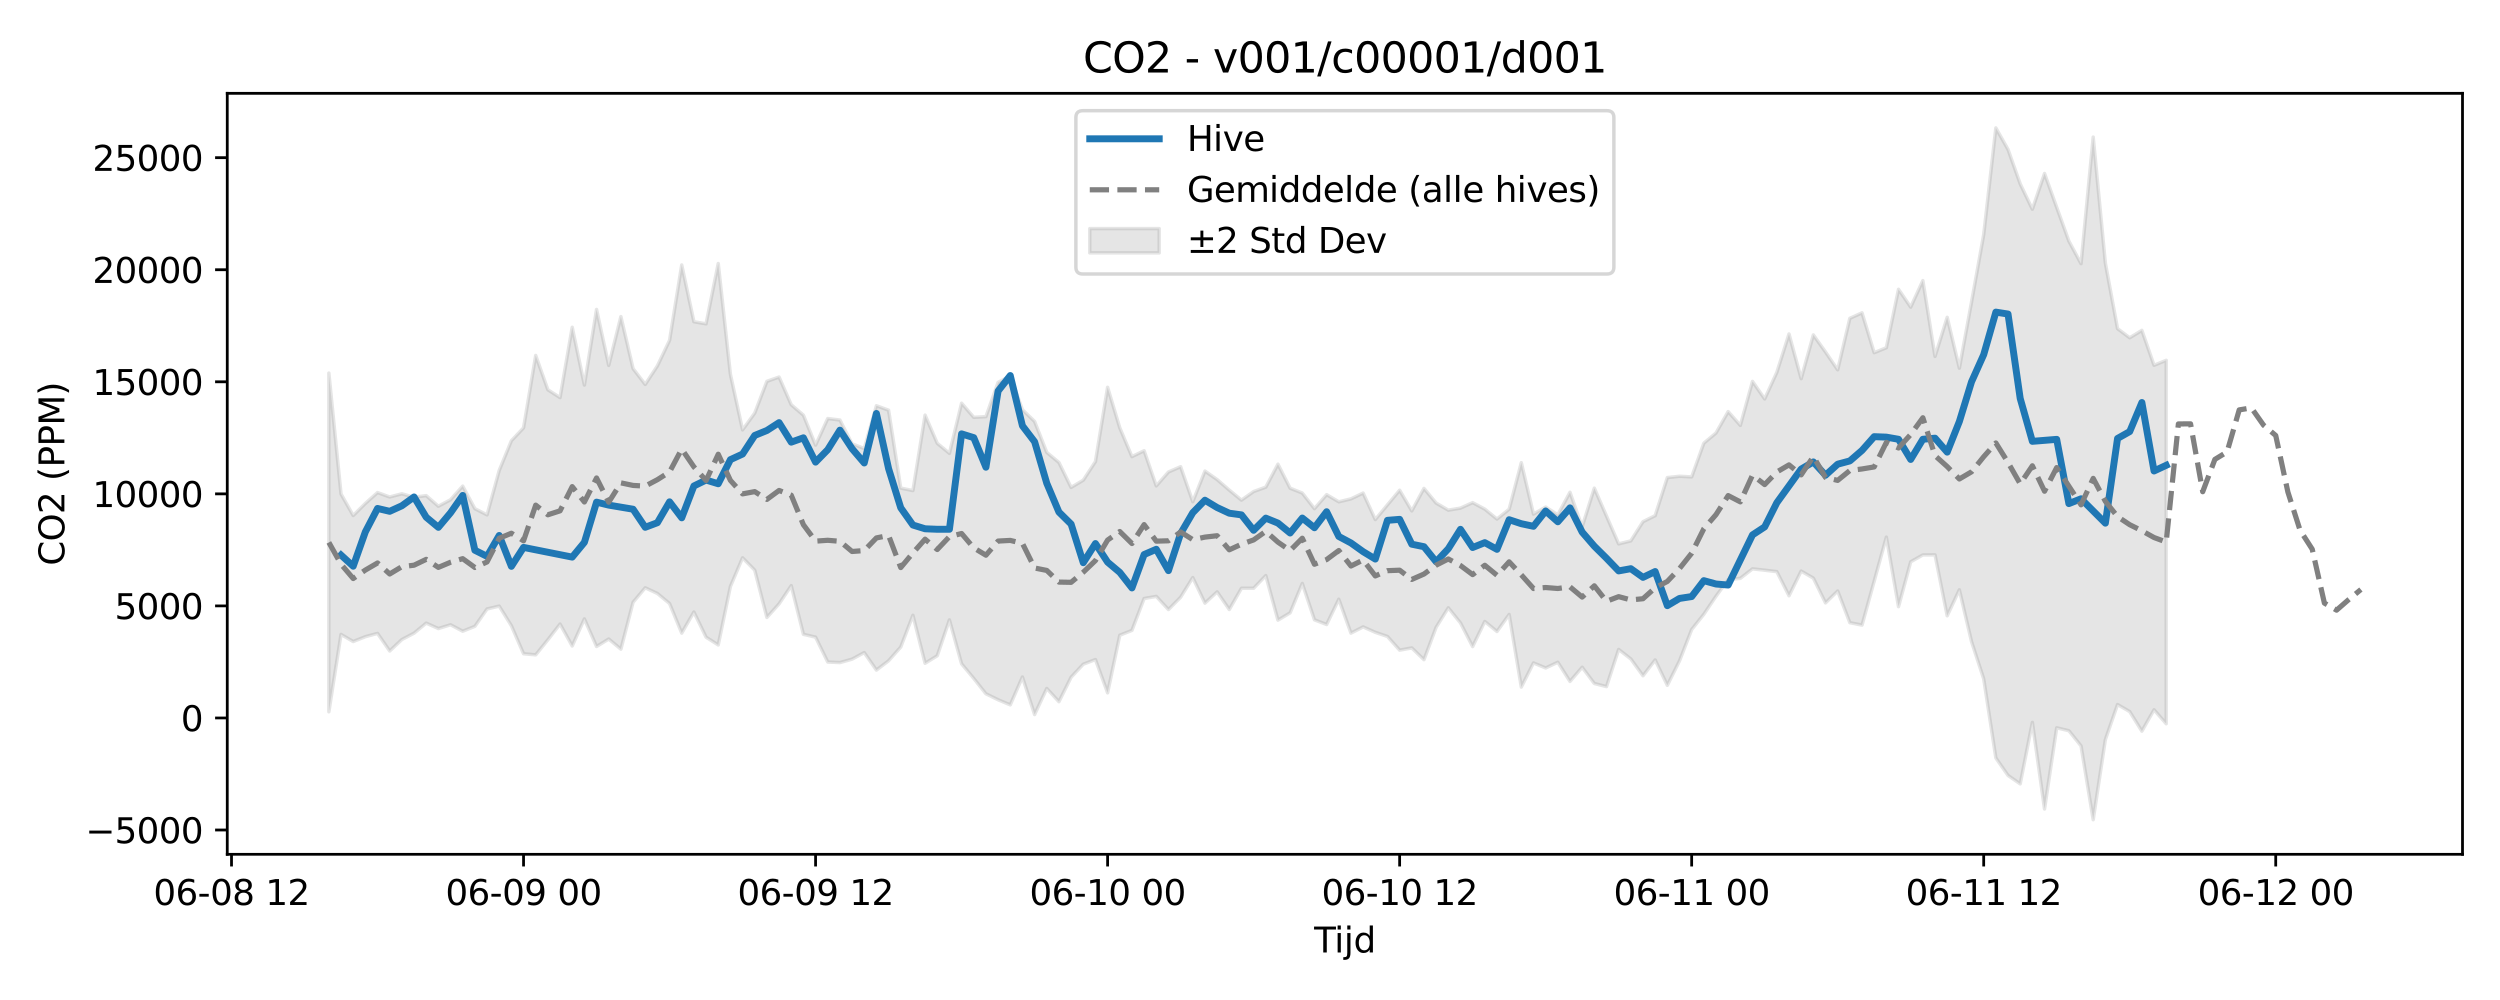 <?xml version="1.0" encoding="utf-8" standalone="no"?>
<!DOCTYPE svg PUBLIC "-//W3C//DTD SVG 1.1//EN"
  "http://www.w3.org/Graphics/SVG/1.1/DTD/svg11.dtd">
<svg xmlns:xlink="http://www.w3.org/1999/xlink" width="720pt" height="288pt" viewBox="0 0 720 288" xmlns="http://www.w3.org/2000/svg" version="1.1">
 <defs>
  <style type="text/css">*{stroke-linejoin: round; stroke-linecap: butt}</style>
 </defs>
 <g id="figure_1">
  <g id="patch_1">
   <path d="M 0 288 
L 720 288 
L 720 0 
L 0 0 
z
" style="fill: #ffffff"/>
  </g>
  <g id="axes_1">
   <g id="patch_2">
    <path d="M 65.45 246.04 
L 709.2 246.04 
L 709.2 26.88 
L 65.45 26.88 
z
" style="fill: #ffffff"/>
   </g>
   <g id="FillBetweenPolyCollection_1">
    <defs>
     <path id="ma29661e08a" d="M 94.711 -180.553 
L 94.711 -83.006 
L 98.216 -105.286 
L 101.72 -103.237 
L 105.224 -104.631 
L 108.729 -105.577 
L 112.233 -100.515 
L 115.737 -103.811 
L 119.242 -105.642 
L 122.746 -108.544 
L 126.251 -106.975 
L 129.755 -108.066 
L 133.259 -106.211 
L 136.764 -107.614 
L 140.268 -112.618 
L 143.772 -113.443 
L 147.277 -107.786 
L 150.781 -99.717 
L 154.285 -99.405 
L 157.79 -103.745 
L 161.294 -108.27 
L 164.798 -101.955 
L 168.303 -109.756 
L 171.807 -101.806 
L 175.312 -103.96 
L 178.816 -101.044 
L 182.32 -114.542 
L 185.825 -118.716 
L 189.329 -117.086 
L 192.833 -114.177 
L 196.338 -105.667 
L 199.842 -111.736 
L 203.346 -104.49 
L 206.851 -102.254 
L 210.355 -119.076 
L 213.859 -127.351 
L 217.364 -123.786 
L 220.868 -110.171 
L 224.372 -114.088 
L 227.877 -119.336 
L 231.381 -105.314 
L 234.886 -104.504 
L 238.39 -97.335 
L 241.894 -97.177 
L 245.399 -98.163 
L 248.903 -100.057 
L 252.407 -95.012 
L 255.912 -97.695 
L 259.416 -101.659 
L 262.92 -110.799 
L 266.425 -96.98 
L 269.929 -99.143 
L 273.433 -109.472 
L 276.938 -96.816 
L 280.442 -92.606 
L 283.947 -88.187 
L 287.451 -86.468 
L 290.955 -84.993 
L 294.46 -93.028 
L 297.964 -82.207 
L 301.468 -89.719 
L 304.973 -85.913 
L 308.477 -92.959 
L 311.981 -96.705 
L 315.486 -98.048 
L 318.99 -88.462 
L 322.494 -105.051 
L 325.999 -106.446 
L 329.503 -115.63 
L 333.007 -116.232 
L 336.512 -112.45 
L 340.016 -115.993 
L 343.521 -121.655 
L 347.025 -114.295 
L 350.529 -117.542 
L 354.034 -112.461 
L 357.538 -118.574 
L 361.042 -118.573 
L 364.547 -122.231 
L 368.051 -109.398 
L 371.555 -111.501 
L 375.06 -119.966 
L 378.564 -109.494 
L 382.068 -108.139 
L 385.573 -115.425 
L 389.077 -105.657 
L 392.582 -107.45 
L 396.086 -105.893 
L 399.59 -104.692 
L 403.095 -100.757 
L 406.599 -101.395 
L 410.103 -98.008 
L 413.608 -107.343 
L 417.112 -112.953 
L 420.616 -108.597 
L 424.121 -101.781 
L 427.625 -109.017 
L 431.129 -106.128 
L 434.634 -111.037 
L 438.138 -90.12 
L 441.643 -97.076 
L 445.147 -95.622 
L 448.651 -97.276 
L 452.156 -91.741 
L 455.66 -95.83 
L 459.164 -91.153 
L 462.669 -90.254 
L 466.173 -100.965 
L 469.677 -98.223 
L 473.182 -93.38 
L 476.686 -97.934 
L 480.19 -90.638 
L 483.695 -97.667 
L 487.199 -106.684 
L 490.703 -111.089 
L 494.208 -116.275 
L 497.712 -121.079 
L 501.217 -121.437 
L 504.721 -124.173 
L 508.225 -123.781 
L 511.73 -123.364 
L 515.234 -116.416 
L 518.738 -123.534 
L 522.243 -121.498 
L 525.747 -114.367 
L 529.251 -117.801 
L 532.756 -108.666 
L 536.26 -107.972 
L 539.764 -120.616 
L 543.269 -133.316 
L 546.773 -113.282 
L 550.278 -126.2 
L 553.782 -128.179 
L 557.286 -128.191 
L 560.791 -110.651 
L 564.295 -118.142 
L 567.799 -103.223 
L 571.304 -92.496 
L 574.808 -69.696 
L 578.312 -64.666 
L 581.817 -62.239 
L 585.321 -79.957 
L 588.825 -55.011 
L 592.33 -78.392 
L 595.834 -77.546 
L 599.338 -73.177 
L 602.843 -51.922 
L 606.347 -75.005 
L 609.852 -85.092 
L 613.356 -83.055 
L 616.86 -77.421 
L 620.365 -83.582 
L 623.869 -79.557 
L 623.869 -184.233 
L 623.869 -184.233 
L 620.365 -182.8 
L 616.86 -192.86 
L 613.356 -190.712 
L 609.852 -193.347 
L 606.347 -212.213 
L 602.843 -248.52 
L 599.338 -212.056 
L 595.834 -218.574 
L 592.33 -228.282 
L 588.825 -238.042 
L 585.321 -227.746 
L 581.817 -235.054 
L 578.312 -244.946 
L 574.808 -251.158 
L 571.304 -220.424 
L 567.799 -201.003 
L 564.295 -181.959 
L 560.791 -196.606 
L 557.286 -185.353 
L 553.782 -207.194 
L 550.278 -199.543 
L 546.773 -204.684 
L 543.269 -187.857 
L 539.764 -186.425 
L 536.26 -197.906 
L 532.756 -196.319 
L 529.251 -181.488 
L 525.747 -186.629 
L 522.243 -191.543 
L 518.738 -178.943 
L 515.234 -191.816 
L 511.73 -180.768 
L 508.225 -173.107 
L 504.721 -178.162 
L 501.217 -165.482 
L 497.712 -169.464 
L 494.208 -163.301 
L 490.703 -160.363 
L 487.199 -150.656 
L 483.695 -150.837 
L 480.19 -150.455 
L 476.686 -139.494 
L 473.182 -137.759 
L 469.677 -132.231 
L 466.173 -131.363 
L 462.669 -139.393 
L 459.164 -147.418 
L 455.66 -136.262 
L 452.156 -146.226 
L 448.651 -139.749 
L 445.147 -141.965 
L 441.643 -139.939 
L 438.138 -154.752 
L 434.634 -141.346 
L 431.129 -138.514 
L 427.625 -141.375 
L 424.121 -143.241 
L 420.616 -141.664 
L 417.112 -141.074 
L 413.608 -143.122 
L 410.103 -147.345 
L 406.599 -140.862 
L 403.095 -146.812 
L 399.59 -142.6 
L 396.086 -138.37 
L 392.582 -146.004 
L 389.077 -144.327 
L 385.573 -143.481 
L 382.068 -145.54 
L 378.564 -141.504 
L 375.06 -146.01 
L 371.555 -147.397 
L 368.051 -154.323 
L 364.547 -147.706 
L 361.042 -146.436 
L 357.538 -143.962 
L 354.034 -146.854 
L 350.529 -149.885 
L 347.025 -152.333 
L 343.521 -143.501 
L 340.016 -153.59 
L 336.512 -152.058 
L 333.007 -148.065 
L 329.503 -158.19 
L 325.999 -156.49 
L 322.494 -164.799 
L 318.99 -176.457 
L 315.486 -155.068 
L 311.981 -149.703 
L 308.477 -147.623 
L 304.973 -154.805 
L 301.468 -157.713 
L 297.964 -166.626 
L 294.46 -169.997 
L 290.955 -179.731 
L 287.451 -177.877 
L 283.947 -168.012 
L 280.442 -167.811 
L 276.938 -171.88 
L 273.433 -157.426 
L 269.929 -160.339 
L 266.425 -168.451 
L 262.92 -146.719 
L 259.416 -147.43 
L 255.912 -169.866 
L 252.407 -171.147 
L 248.903 -158.821 
L 245.399 -160.181 
L 241.894 -167.037 
L 238.39 -167.461 
L 234.886 -159.801 
L 231.381 -168.442 
L 227.877 -171.435 
L 224.372 -179.41 
L 220.868 -178.178 
L 217.364 -169.042 
L 213.859 -164.179 
L 210.355 -180.229 
L 206.851 -212.105 
L 203.346 -194.736 
L 199.842 -195.345 
L 196.338 -211.694 
L 192.833 -189.981 
L 189.329 -182.62 
L 185.825 -177.287 
L 182.32 -181.856 
L 178.816 -196.821 
L 175.312 -182.765 
L 171.807 -198.879 
L 168.303 -177.098 
L 164.798 -193.75 
L 161.294 -173.494 
L 157.79 -175.742 
L 154.285 -185.632 
L 150.781 -164.779 
L 147.277 -161.066 
L 143.772 -152.504 
L 140.268 -139.712 
L 136.764 -141.507 
L 133.259 -147.998 
L 129.755 -144.077 
L 126.251 -142.21 
L 122.746 -145.263 
L 119.242 -144.799 
L 115.737 -145.789 
L 112.233 -144.871 
L 108.729 -146.146 
L 105.224 -143.015 
L 101.72 -139.533 
L 98.216 -145.736 
L 94.711 -180.553 
z
" style="stroke: #808080; stroke-opacity: 0.2"/>
    </defs>
    <g clip-path="url(#p70f724ecc3)">
     <use xlink:href="#ma29661e08a" x="0" y="288" style="fill: #808080; fill-opacity: 0.2; stroke: #808080; stroke-opacity: 0.2"/>
    </g>
   </g>
   <g id="matplotlib.axis_1">
    <g id="xtick_1">
     <g id="line2d_1">
      <defs>
       <path id="m7ed3ba5200" d="M 0 0 
L 0 3.5 
" style="stroke: #000000; stroke-width: 0.8"/>
      </defs>
      <g>
       <use xlink:href="#m7ed3ba5200" x="66.677" y="246.04" style="stroke: #000000; stroke-width: 0.8"/>
      </g>
     </g>
     <g id="text_1">
      <!-- 06-08 12 -->
      <g transform="translate(44.196 260.638) scale(0.1 -0.1)">
       <defs>
        <path id="DejaVuSans-30" d="M 2034 4250 
Q 1547 4250 1301 3770 
Q 1056 3291 1056 2328 
Q 1056 1369 1301 889 
Q 1547 409 2034 409 
Q 2525 409 2770 889 
Q 3016 1369 3016 2328 
Q 3016 3291 2770 3770 
Q 2525 4250 2034 4250 
z
M 2034 4750 
Q 2819 4750 3233 4129 
Q 3647 3509 3647 2328 
Q 3647 1150 3233 529 
Q 2819 -91 2034 -91 
Q 1250 -91 836 529 
Q 422 1150 422 2328 
Q 422 3509 836 4129 
Q 1250 4750 2034 4750 
z
" transform="scale(0.016)"/>
        <path id="DejaVuSans-36" d="M 2113 2584 
Q 1688 2584 1439 2293 
Q 1191 2003 1191 1497 
Q 1191 994 1439 701 
Q 1688 409 2113 409 
Q 2538 409 2786 701 
Q 3034 994 3034 1497 
Q 3034 2003 2786 2293 
Q 2538 2584 2113 2584 
z
M 3366 4563 
L 3366 3988 
Q 3128 4100 2886 4159 
Q 2644 4219 2406 4219 
Q 1781 4219 1451 3797 
Q 1122 3375 1075 2522 
Q 1259 2794 1537 2939 
Q 1816 3084 2150 3084 
Q 2853 3084 3261 2657 
Q 3669 2231 3669 1497 
Q 3669 778 3244 343 
Q 2819 -91 2113 -91 
Q 1303 -91 875 529 
Q 447 1150 447 2328 
Q 447 3434 972 4092 
Q 1497 4750 2381 4750 
Q 2619 4750 2861 4703 
Q 3103 4656 3366 4563 
z
" transform="scale(0.016)"/>
        <path id="DejaVuSans-2d" d="M 313 2009 
L 1997 2009 
L 1997 1497 
L 313 1497 
L 313 2009 
z
" transform="scale(0.016)"/>
        <path id="DejaVuSans-38" d="M 2034 2216 
Q 1584 2216 1326 1975 
Q 1069 1734 1069 1313 
Q 1069 891 1326 650 
Q 1584 409 2034 409 
Q 2484 409 2743 651 
Q 3003 894 3003 1313 
Q 3003 1734 2745 1975 
Q 2488 2216 2034 2216 
z
M 1403 2484 
Q 997 2584 770 2862 
Q 544 3141 544 3541 
Q 544 4100 942 4425 
Q 1341 4750 2034 4750 
Q 2731 4750 3128 4425 
Q 3525 4100 3525 3541 
Q 3525 3141 3298 2862 
Q 3072 2584 2669 2484 
Q 3125 2378 3379 2068 
Q 3634 1759 3634 1313 
Q 3634 634 3220 271 
Q 2806 -91 2034 -91 
Q 1263 -91 848 271 
Q 434 634 434 1313 
Q 434 1759 690 2068 
Q 947 2378 1403 2484 
z
M 1172 3481 
Q 1172 3119 1398 2916 
Q 1625 2713 2034 2713 
Q 2441 2713 2670 2916 
Q 2900 3119 2900 3481 
Q 2900 3844 2670 4047 
Q 2441 4250 2034 4250 
Q 1625 4250 1398 4047 
Q 1172 3844 1172 3481 
z
" transform="scale(0.016)"/>
        <path id="DejaVuSans-20" transform="scale(0.016)"/>
        <path id="DejaVuSans-31" d="M 794 531 
L 1825 531 
L 1825 4091 
L 703 3866 
L 703 4441 
L 1819 4666 
L 2450 4666 
L 2450 531 
L 3481 531 
L 3481 0 
L 794 0 
L 794 531 
z
" transform="scale(0.016)"/>
        <path id="DejaVuSans-32" d="M 1228 531 
L 3431 531 
L 3431 0 
L 469 0 
L 469 531 
Q 828 903 1448 1529 
Q 2069 2156 2228 2338 
Q 2531 2678 2651 2914 
Q 2772 3150 2772 3378 
Q 2772 3750 2511 3984 
Q 2250 4219 1831 4219 
Q 1534 4219 1204 4116 
Q 875 4013 500 3803 
L 500 4441 
Q 881 4594 1212 4672 
Q 1544 4750 1819 4750 
Q 2544 4750 2975 4387 
Q 3406 4025 3406 3419 
Q 3406 3131 3298 2873 
Q 3191 2616 2906 2266 
Q 2828 2175 2409 1742 
Q 1991 1309 1228 531 
z
" transform="scale(0.016)"/>
       </defs>
       <use xlink:href="#DejaVuSans-30"/>
       <use xlink:href="#DejaVuSans-36" transform="translate(63.623 0)"/>
       <use xlink:href="#DejaVuSans-2d" transform="translate(127.246 0)"/>
       <use xlink:href="#DejaVuSans-30" transform="translate(163.33 0)"/>
       <use xlink:href="#DejaVuSans-38" transform="translate(226.953 0)"/>
       <use xlink:href="#DejaVuSans-20" transform="translate(290.576 0)"/>
       <use xlink:href="#DejaVuSans-31" transform="translate(322.363 0)"/>
       <use xlink:href="#DejaVuSans-32" transform="translate(385.986 0)"/>
      </g>
     </g>
    </g>
    <g id="xtick_2">
     <g id="line2d_2">
      <g>
       <use xlink:href="#m7ed3ba5200" x="150.781" y="246.04" style="stroke: #000000; stroke-width: 0.8"/>
      </g>
     </g>
     <g id="text_2">
      <!-- 06-09 00 -->
      <g transform="translate(128.301 260.638) scale(0.1 -0.1)">
       <defs>
        <path id="DejaVuSans-39" d="M 703 97 
L 703 672 
Q 941 559 1184 500 
Q 1428 441 1663 441 
Q 2288 441 2617 861 
Q 2947 1281 2994 2138 
Q 2813 1869 2534 1725 
Q 2256 1581 1919 1581 
Q 1219 1581 811 2004 
Q 403 2428 403 3163 
Q 403 3881 828 4315 
Q 1253 4750 1959 4750 
Q 2769 4750 3195 4129 
Q 3622 3509 3622 2328 
Q 3622 1225 3098 567 
Q 2575 -91 1691 -91 
Q 1453 -91 1209 -44 
Q 966 3 703 97 
z
M 1959 2075 
Q 2384 2075 2632 2365 
Q 2881 2656 2881 3163 
Q 2881 3666 2632 3958 
Q 2384 4250 1959 4250 
Q 1534 4250 1286 3958 
Q 1038 3666 1038 3163 
Q 1038 2656 1286 2365 
Q 1534 2075 1959 2075 
z
" transform="scale(0.016)"/>
       </defs>
       <use xlink:href="#DejaVuSans-30"/>
       <use xlink:href="#DejaVuSans-36" transform="translate(63.623 0)"/>
       <use xlink:href="#DejaVuSans-2d" transform="translate(127.246 0)"/>
       <use xlink:href="#DejaVuSans-30" transform="translate(163.33 0)"/>
       <use xlink:href="#DejaVuSans-39" transform="translate(226.953 0)"/>
       <use xlink:href="#DejaVuSans-20" transform="translate(290.576 0)"/>
       <use xlink:href="#DejaVuSans-30" transform="translate(322.363 0)"/>
       <use xlink:href="#DejaVuSans-30" transform="translate(385.986 0)"/>
      </g>
     </g>
    </g>
    <g id="xtick_3">
     <g id="line2d_3">
      <g>
       <use xlink:href="#m7ed3ba5200" x="234.886" y="246.04" style="stroke: #000000; stroke-width: 0.8"/>
      </g>
     </g>
     <g id="text_3">
      <!-- 06-09 12 -->
      <g transform="translate(212.405 260.638) scale(0.1 -0.1)">
       <use xlink:href="#DejaVuSans-30"/>
       <use xlink:href="#DejaVuSans-36" transform="translate(63.623 0)"/>
       <use xlink:href="#DejaVuSans-2d" transform="translate(127.246 0)"/>
       <use xlink:href="#DejaVuSans-30" transform="translate(163.33 0)"/>
       <use xlink:href="#DejaVuSans-39" transform="translate(226.953 0)"/>
       <use xlink:href="#DejaVuSans-20" transform="translate(290.576 0)"/>
       <use xlink:href="#DejaVuSans-31" transform="translate(322.363 0)"/>
       <use xlink:href="#DejaVuSans-32" transform="translate(385.986 0)"/>
      </g>
     </g>
    </g>
    <g id="xtick_4">
     <g id="line2d_4">
      <g>
       <use xlink:href="#m7ed3ba5200" x="318.99" y="246.04" style="stroke: #000000; stroke-width: 0.8"/>
      </g>
     </g>
     <g id="text_4">
      <!-- 06-10 00 -->
      <g transform="translate(296.51 260.638) scale(0.1 -0.1)">
       <use xlink:href="#DejaVuSans-30"/>
       <use xlink:href="#DejaVuSans-36" transform="translate(63.623 0)"/>
       <use xlink:href="#DejaVuSans-2d" transform="translate(127.246 0)"/>
       <use xlink:href="#DejaVuSans-31" transform="translate(163.33 0)"/>
       <use xlink:href="#DejaVuSans-30" transform="translate(226.953 0)"/>
       <use xlink:href="#DejaVuSans-20" transform="translate(290.576 0)"/>
       <use xlink:href="#DejaVuSans-30" transform="translate(322.363 0)"/>
       <use xlink:href="#DejaVuSans-30" transform="translate(385.986 0)"/>
      </g>
     </g>
    </g>
    <g id="xtick_5">
     <g id="line2d_5">
      <g>
       <use xlink:href="#m7ed3ba5200" x="403.095" y="246.04" style="stroke: #000000; stroke-width: 0.8"/>
      </g>
     </g>
     <g id="text_5">
      <!-- 06-10 12 -->
      <g transform="translate(380.614 260.638) scale(0.1 -0.1)">
       <use xlink:href="#DejaVuSans-30"/>
       <use xlink:href="#DejaVuSans-36" transform="translate(63.623 0)"/>
       <use xlink:href="#DejaVuSans-2d" transform="translate(127.246 0)"/>
       <use xlink:href="#DejaVuSans-31" transform="translate(163.33 0)"/>
       <use xlink:href="#DejaVuSans-30" transform="translate(226.953 0)"/>
       <use xlink:href="#DejaVuSans-20" transform="translate(290.576 0)"/>
       <use xlink:href="#DejaVuSans-31" transform="translate(322.363 0)"/>
       <use xlink:href="#DejaVuSans-32" transform="translate(385.986 0)"/>
      </g>
     </g>
    </g>
    <g id="xtick_6">
     <g id="line2d_6">
      <g>
       <use xlink:href="#m7ed3ba5200" x="487.199" y="246.04" style="stroke: #000000; stroke-width: 0.8"/>
      </g>
     </g>
     <g id="text_6">
      <!-- 06-11 00 -->
      <g transform="translate(464.719 260.638) scale(0.1 -0.1)">
       <use xlink:href="#DejaVuSans-30"/>
       <use xlink:href="#DejaVuSans-36" transform="translate(63.623 0)"/>
       <use xlink:href="#DejaVuSans-2d" transform="translate(127.246 0)"/>
       <use xlink:href="#DejaVuSans-31" transform="translate(163.33 0)"/>
       <use xlink:href="#DejaVuSans-31" transform="translate(226.953 0)"/>
       <use xlink:href="#DejaVuSans-20" transform="translate(290.576 0)"/>
       <use xlink:href="#DejaVuSans-30" transform="translate(322.363 0)"/>
       <use xlink:href="#DejaVuSans-30" transform="translate(385.986 0)"/>
      </g>
     </g>
    </g>
    <g id="xtick_7">
     <g id="line2d_7">
      <g>
       <use xlink:href="#m7ed3ba5200" x="571.304" y="246.04" style="stroke: #000000; stroke-width: 0.8"/>
      </g>
     </g>
     <g id="text_7">
      <!-- 06-11 12 -->
      <g transform="translate(548.823 260.638) scale(0.1 -0.1)">
       <use xlink:href="#DejaVuSans-30"/>
       <use xlink:href="#DejaVuSans-36" transform="translate(63.623 0)"/>
       <use xlink:href="#DejaVuSans-2d" transform="translate(127.246 0)"/>
       <use xlink:href="#DejaVuSans-31" transform="translate(163.33 0)"/>
       <use xlink:href="#DejaVuSans-31" transform="translate(226.953 0)"/>
       <use xlink:href="#DejaVuSans-20" transform="translate(290.576 0)"/>
       <use xlink:href="#DejaVuSans-31" transform="translate(322.363 0)"/>
       <use xlink:href="#DejaVuSans-32" transform="translate(385.986 0)"/>
      </g>
     </g>
    </g>
    <g id="xtick_8">
     <g id="line2d_8">
      <g>
       <use xlink:href="#m7ed3ba5200" x="655.408" y="246.04" style="stroke: #000000; stroke-width: 0.8"/>
      </g>
     </g>
     <g id="text_8">
      <!-- 06-12 00 -->
      <g transform="translate(632.928 260.638) scale(0.1 -0.1)">
       <use xlink:href="#DejaVuSans-30"/>
       <use xlink:href="#DejaVuSans-36" transform="translate(63.623 0)"/>
       <use xlink:href="#DejaVuSans-2d" transform="translate(127.246 0)"/>
       <use xlink:href="#DejaVuSans-31" transform="translate(163.33 0)"/>
       <use xlink:href="#DejaVuSans-32" transform="translate(226.953 0)"/>
       <use xlink:href="#DejaVuSans-20" transform="translate(290.576 0)"/>
       <use xlink:href="#DejaVuSans-30" transform="translate(322.363 0)"/>
       <use xlink:href="#DejaVuSans-30" transform="translate(385.986 0)"/>
      </g>
     </g>
    </g>
    <g id="text_9">
     <!-- Tijd -->
     <g transform="translate(378.475 274.317) scale(0.1 -0.1)">
      <defs>
       <path id="DejaVuSans-54" d="M -19 4666 
L 3928 4666 
L 3928 4134 
L 2272 4134 
L 2272 0 
L 1638 0 
L 1638 4134 
L -19 4134 
L -19 4666 
z
" transform="scale(0.016)"/>
       <path id="DejaVuSans-69" d="M 603 3500 
L 1178 3500 
L 1178 0 
L 603 0 
L 603 3500 
z
M 603 4863 
L 1178 4863 
L 1178 4134 
L 603 4134 
L 603 4863 
z
" transform="scale(0.016)"/>
       <path id="DejaVuSans-6a" d="M 603 3500 
L 1178 3500 
L 1178 -63 
Q 1178 -731 923 -1031 
Q 669 -1331 103 -1331 
L -116 -1331 
L -116 -844 
L 38 -844 
Q 366 -844 484 -692 
Q 603 -541 603 -63 
L 603 3500 
z
M 603 4863 
L 1178 4863 
L 1178 4134 
L 603 4134 
L 603 4863 
z
" transform="scale(0.016)"/>
       <path id="DejaVuSans-64" d="M 2906 2969 
L 2906 4863 
L 3481 4863 
L 3481 0 
L 2906 0 
L 2906 525 
Q 2725 213 2448 61 
Q 2172 -91 1784 -91 
Q 1150 -91 751 415 
Q 353 922 353 1747 
Q 353 2572 751 3078 
Q 1150 3584 1784 3584 
Q 2172 3584 2448 3432 
Q 2725 3281 2906 2969 
z
M 947 1747 
Q 947 1113 1208 752 
Q 1469 391 1925 391 
Q 2381 391 2643 752 
Q 2906 1113 2906 1747 
Q 2906 2381 2643 2742 
Q 2381 3103 1925 3103 
Q 1469 3103 1208 2742 
Q 947 2381 947 1747 
z
" transform="scale(0.016)"/>
      </defs>
      <use xlink:href="#DejaVuSans-54"/>
      <use xlink:href="#DejaVuSans-69" transform="translate(57.959 0)"/>
      <use xlink:href="#DejaVuSans-6a" transform="translate(85.742 0)"/>
      <use xlink:href="#DejaVuSans-64" transform="translate(113.525 0)"/>
     </g>
    </g>
   </g>
   <g id="matplotlib.axis_2">
    <g id="ytick_1">
     <g id="line2d_9">
      <defs>
       <path id="m75b9e06d73" d="M 0 0 
L -3.5 0 
" style="stroke: #000000; stroke-width: 0.8"/>
      </defs>
      <g>
       <use xlink:href="#m75b9e06d73" x="65.45" y="239.047" style="stroke: #000000; stroke-width: 0.8"/>
      </g>
     </g>
     <g id="text_10">
      <!-- −5000 -->
      <g transform="translate(24.62 242.846) scale(0.1 -0.1)">
       <defs>
        <path id="DejaVuSans-2212" d="M 678 2272 
L 4684 2272 
L 4684 1741 
L 678 1741 
L 678 2272 
z
" transform="scale(0.016)"/>
        <path id="DejaVuSans-35" d="M 691 4666 
L 3169 4666 
L 3169 4134 
L 1269 4134 
L 1269 2991 
Q 1406 3038 1543 3061 
Q 1681 3084 1819 3084 
Q 2600 3084 3056 2656 
Q 3513 2228 3513 1497 
Q 3513 744 3044 326 
Q 2575 -91 1722 -91 
Q 1428 -91 1123 -41 
Q 819 9 494 109 
L 494 744 
Q 775 591 1075 516 
Q 1375 441 1709 441 
Q 2250 441 2565 725 
Q 2881 1009 2881 1497 
Q 2881 1984 2565 2268 
Q 2250 2553 1709 2553 
Q 1456 2553 1204 2497 
Q 953 2441 691 2322 
L 691 4666 
z
" transform="scale(0.016)"/>
       </defs>
       <use xlink:href="#DejaVuSans-2212"/>
       <use xlink:href="#DejaVuSans-35" transform="translate(83.789 0)"/>
       <use xlink:href="#DejaVuSans-30" transform="translate(147.412 0)"/>
       <use xlink:href="#DejaVuSans-30" transform="translate(211.035 0)"/>
       <use xlink:href="#DejaVuSans-30" transform="translate(274.658 0)"/>
      </g>
     </g>
    </g>
    <g id="ytick_2">
     <g id="line2d_10">
      <g>
       <use xlink:href="#m75b9e06d73" x="65.45" y="206.774" style="stroke: #000000; stroke-width: 0.8"/>
      </g>
     </g>
     <g id="text_11">
      <!-- 0 -->
      <g transform="translate(52.087 210.573) scale(0.1 -0.1)">
       <use xlink:href="#DejaVuSans-30"/>
      </g>
     </g>
    </g>
    <g id="ytick_3">
     <g id="line2d_11">
      <g>
       <use xlink:href="#m75b9e06d73" x="65.45" y="174.5" style="stroke: #000000; stroke-width: 0.8"/>
      </g>
     </g>
     <g id="text_12">
      <!-- 5000 -->
      <g transform="translate(33 178.299) scale(0.1 -0.1)">
       <use xlink:href="#DejaVuSans-35"/>
       <use xlink:href="#DejaVuSans-30" transform="translate(63.623 0)"/>
       <use xlink:href="#DejaVuSans-30" transform="translate(127.246 0)"/>
       <use xlink:href="#DejaVuSans-30" transform="translate(190.869 0)"/>
      </g>
     </g>
    </g>
    <g id="ytick_4">
     <g id="line2d_12">
      <g>
       <use xlink:href="#m75b9e06d73" x="65.45" y="142.227" style="stroke: #000000; stroke-width: 0.8"/>
      </g>
     </g>
     <g id="text_13">
      <!-- 10000 -->
      <g transform="translate(26.637 146.026) scale(0.1 -0.1)">
       <use xlink:href="#DejaVuSans-31"/>
       <use xlink:href="#DejaVuSans-30" transform="translate(63.623 0)"/>
       <use xlink:href="#DejaVuSans-30" transform="translate(127.246 0)"/>
       <use xlink:href="#DejaVuSans-30" transform="translate(190.869 0)"/>
       <use xlink:href="#DejaVuSans-30" transform="translate(254.492 0)"/>
      </g>
     </g>
    </g>
    <g id="ytick_5">
     <g id="line2d_13">
      <g>
       <use xlink:href="#m75b9e06d73" x="65.45" y="109.953" style="stroke: #000000; stroke-width: 0.8"/>
      </g>
     </g>
     <g id="text_14">
      <!-- 15000 -->
      <g transform="translate(26.637 113.752) scale(0.1 -0.1)">
       <use xlink:href="#DejaVuSans-31"/>
       <use xlink:href="#DejaVuSans-35" transform="translate(63.623 0)"/>
       <use xlink:href="#DejaVuSans-30" transform="translate(127.246 0)"/>
       <use xlink:href="#DejaVuSans-30" transform="translate(190.869 0)"/>
       <use xlink:href="#DejaVuSans-30" transform="translate(254.492 0)"/>
      </g>
     </g>
    </g>
    <g id="ytick_6">
     <g id="line2d_14">
      <g>
       <use xlink:href="#m75b9e06d73" x="65.45" y="77.679" style="stroke: #000000; stroke-width: 0.8"/>
      </g>
     </g>
     <g id="text_15">
      <!-- 20000 -->
      <g transform="translate(26.637 81.479) scale(0.1 -0.1)">
       <use xlink:href="#DejaVuSans-32"/>
       <use xlink:href="#DejaVuSans-30" transform="translate(63.623 0)"/>
       <use xlink:href="#DejaVuSans-30" transform="translate(127.246 0)"/>
       <use xlink:href="#DejaVuSans-30" transform="translate(190.869 0)"/>
       <use xlink:href="#DejaVuSans-30" transform="translate(254.492 0)"/>
      </g>
     </g>
    </g>
    <g id="ytick_7">
     <g id="line2d_15">
      <g>
       <use xlink:href="#m75b9e06d73" x="65.45" y="45.406" style="stroke: #000000; stroke-width: 0.8"/>
      </g>
     </g>
     <g id="text_16">
      <!-- 25000 -->
      <g transform="translate(26.637 49.205) scale(0.1 -0.1)">
       <use xlink:href="#DejaVuSans-32"/>
       <use xlink:href="#DejaVuSans-35" transform="translate(63.623 0)"/>
       <use xlink:href="#DejaVuSans-30" transform="translate(127.246 0)"/>
       <use xlink:href="#DejaVuSans-30" transform="translate(190.869 0)"/>
       <use xlink:href="#DejaVuSans-30" transform="translate(254.492 0)"/>
      </g>
     </g>
    </g>
    <g id="text_17">
     <!-- CO2 (PPM) -->
     <g transform="translate(18.541 162.903) rotate(-90) scale(0.1 -0.1)">
      <defs>
       <path id="DejaVuSans-43" d="M 4122 4306 
L 4122 3641 
Q 3803 3938 3442 4084 
Q 3081 4231 2675 4231 
Q 1875 4231 1450 3742 
Q 1025 3253 1025 2328 
Q 1025 1406 1450 917 
Q 1875 428 2675 428 
Q 3081 428 3442 575 
Q 3803 722 4122 1019 
L 4122 359 
Q 3791 134 3420 21 
Q 3050 -91 2638 -91 
Q 1578 -91 968 557 
Q 359 1206 359 2328 
Q 359 3453 968 4101 
Q 1578 4750 2638 4750 
Q 3056 4750 3426 4639 
Q 3797 4528 4122 4306 
z
" transform="scale(0.016)"/>
       <path id="DejaVuSans-4f" d="M 2522 4238 
Q 1834 4238 1429 3725 
Q 1025 3213 1025 2328 
Q 1025 1447 1429 934 
Q 1834 422 2522 422 
Q 3209 422 3611 934 
Q 4013 1447 4013 2328 
Q 4013 3213 3611 3725 
Q 3209 4238 2522 4238 
z
M 2522 4750 
Q 3503 4750 4090 4092 
Q 4678 3434 4678 2328 
Q 4678 1225 4090 567 
Q 3503 -91 2522 -91 
Q 1538 -91 948 565 
Q 359 1222 359 2328 
Q 359 3434 948 4092 
Q 1538 4750 2522 4750 
z
" transform="scale(0.016)"/>
       <path id="DejaVuSans-28" d="M 1984 4856 
Q 1566 4138 1362 3434 
Q 1159 2731 1159 2009 
Q 1159 1288 1364 580 
Q 1569 -128 1984 -844 
L 1484 -844 
Q 1016 -109 783 600 
Q 550 1309 550 2009 
Q 550 2706 781 3412 
Q 1013 4119 1484 4856 
L 1984 4856 
z
" transform="scale(0.016)"/>
       <path id="DejaVuSans-50" d="M 1259 4147 
L 1259 2394 
L 2053 2394 
Q 2494 2394 2734 2622 
Q 2975 2850 2975 3272 
Q 2975 3691 2734 3919 
Q 2494 4147 2053 4147 
L 1259 4147 
z
M 628 4666 
L 2053 4666 
Q 2838 4666 3239 4311 
Q 3641 3956 3641 3272 
Q 3641 2581 3239 2228 
Q 2838 1875 2053 1875 
L 1259 1875 
L 1259 0 
L 628 0 
L 628 4666 
z
" transform="scale(0.016)"/>
       <path id="DejaVuSans-4d" d="M 628 4666 
L 1569 4666 
L 2759 1491 
L 3956 4666 
L 4897 4666 
L 4897 0 
L 4281 0 
L 4281 4097 
L 3078 897 
L 2444 897 
L 1241 4097 
L 1241 0 
L 628 0 
L 628 4666 
z
" transform="scale(0.016)"/>
       <path id="DejaVuSans-29" d="M 513 4856 
L 1013 4856 
Q 1481 4119 1714 3412 
Q 1947 2706 1947 2009 
Q 1947 1309 1714 600 
Q 1481 -109 1013 -844 
L 513 -844 
Q 928 -128 1133 580 
Q 1338 1288 1338 2009 
Q 1338 2731 1133 3434 
Q 928 4138 513 4856 
z
" transform="scale(0.016)"/>
      </defs>
      <use xlink:href="#DejaVuSans-43"/>
      <use xlink:href="#DejaVuSans-4f" transform="translate(69.824 0)"/>
      <use xlink:href="#DejaVuSans-32" transform="translate(148.535 0)"/>
      <use xlink:href="#DejaVuSans-20" transform="translate(212.158 0)"/>
      <use xlink:href="#DejaVuSans-28" transform="translate(243.945 0)"/>
      <use xlink:href="#DejaVuSans-50" transform="translate(282.959 0)"/>
      <use xlink:href="#DejaVuSans-50" transform="translate(343.262 0)"/>
      <use xlink:href="#DejaVuSans-4d" transform="translate(403.564 0)"/>
      <use xlink:href="#DejaVuSans-29" transform="translate(489.844 0)"/>
     </g>
    </g>
   </g>
   <g id="line2d_16">
    <path d="M 98.216 159.863 
L 101.72 163.066 
L 105.224 153.174 
L 108.729 146.435 
L 112.233 147.258 
L 115.737 145.664 
L 119.242 143.127 
L 122.746 148.957 
L 126.251 151.872 
L 129.755 147.694 
L 133.259 142.689 
L 136.764 158.473 
L 140.268 160.231 
L 143.772 154.219 
L 147.277 163.105 
L 150.781 157.653 
L 164.798 160.448 
L 168.303 156.195 
L 171.807 144.619 
L 175.312 145.473 
L 182.32 146.654 
L 185.825 151.863 
L 189.329 150.542 
L 192.833 144.529 
L 196.338 149.131 
L 199.842 139.961 
L 203.346 138.255 
L 206.851 139.322 
L 210.355 132.38 
L 213.859 130.763 
L 217.364 125.406 
L 220.868 123.981 
L 224.372 121.718 
L 227.877 127.34 
L 231.381 126.09 
L 234.886 133.089 
L 238.39 129.509 
L 241.894 123.891 
L 245.399 129.231 
L 248.903 133.334 
L 252.407 119.082 
L 255.912 134.963 
L 259.416 146.252 
L 262.92 151.211 
L 266.425 152.289 
L 269.929 152.431 
L 273.433 152.429 
L 276.938 124.956 
L 280.442 126.047 
L 283.947 134.556 
L 287.451 112.619 
L 290.955 108.159 
L 294.46 122.632 
L 297.964 127.221 
L 301.468 139.178 
L 304.973 147.481 
L 308.477 150.94 
L 311.981 162.058 
L 315.486 156.545 
L 318.99 161.896 
L 322.494 164.846 
L 325.999 169.321 
L 329.503 159.708 
L 333.007 158.193 
L 336.512 164.34 
L 340.016 153.654 
L 343.521 147.655 
L 347.025 144.062 
L 350.529 146.17 
L 354.034 147.801 
L 357.538 148.283 
L 361.042 152.724 
L 364.547 149.221 
L 368.051 150.648 
L 371.555 153.507 
L 375.06 149.2 
L 378.564 151.99 
L 382.068 147.382 
L 385.573 154.501 
L 389.077 156.373 
L 392.582 158.878 
L 396.086 161.008 
L 399.59 149.858 
L 403.095 149.572 
L 406.599 156.732 
L 410.103 157.449 
L 413.608 161.789 
L 417.112 158.034 
L 420.616 152.446 
L 424.121 157.683 
L 427.625 156.281 
L 431.129 158.208 
L 434.634 149.677 
L 438.138 150.829 
L 441.643 151.575 
L 445.147 147.169 
L 448.651 150.271 
L 452.156 146.267 
L 455.66 153.243 
L 459.164 157.305 
L 462.669 160.775 
L 466.173 164.422 
L 469.677 163.783 
L 473.182 166.279 
L 476.686 164.603 
L 480.19 174.429 
L 483.695 172.349 
L 487.199 171.811 
L 490.703 167.228 
L 494.208 168.196 
L 497.712 168.489 
L 504.721 154.052 
L 508.225 151.749 
L 511.73 144.783 
L 518.738 135.092 
L 522.243 133.039 
L 525.747 136.867 
L 529.251 133.687 
L 532.756 132.745 
L 536.26 129.717 
L 539.764 125.758 
L 543.269 125.894 
L 546.773 126.511 
L 550.278 132.319 
L 553.782 126.511 
L 557.286 126.195 
L 560.791 130.212 
L 564.295 121.402 
L 567.799 109.962 
L 571.304 102.143 
L 574.808 89.892 
L 578.312 90.444 
L 581.817 114.755 
L 585.321 127.105 
L 592.33 126.535 
L 595.834 145.034 
L 599.338 143.653 
L 606.347 150.669 
L 609.852 126.277 
L 613.356 124.295 
L 616.86 115.924 
L 620.365 135.643 
L 623.869 134.01 
L 623.869 134.01 
" clip-path="url(#p70f724ecc3)" style="fill: none; stroke: #1f77b4; stroke-width: 2; stroke-linecap: square"/>
   </g>
   <g id="line2d_17">
    <path d="M 94.711 156.22 
L 98.216 162.489 
L 101.72 166.615 
L 105.224 164.177 
L 108.729 162.138 
L 112.233 165.307 
L 115.737 163.2 
L 119.242 162.779 
L 122.746 161.096 
L 126.251 163.408 
L 129.755 161.929 
L 133.259 160.895 
L 136.764 163.44 
L 140.268 161.835 
L 143.772 155.026 
L 147.277 153.574 
L 150.781 155.752 
L 154.285 145.482 
L 157.79 148.257 
L 161.294 147.118 
L 164.798 140.148 
L 168.303 144.573 
L 171.807 137.658 
L 175.312 144.638 
L 178.816 139.067 
L 182.32 139.801 
L 185.825 139.999 
L 189.329 138.147 
L 192.833 135.921 
L 196.338 129.319 
L 199.842 134.459 
L 203.346 138.387 
L 206.851 130.821 
L 210.355 138.348 
L 213.859 142.235 
L 217.364 141.586 
L 220.868 143.825 
L 224.372 141.251 
L 227.877 142.615 
L 231.381 151.122 
L 234.886 155.847 
L 238.39 155.602 
L 241.894 155.893 
L 245.399 158.828 
L 248.903 158.561 
L 252.407 154.92 
L 255.912 154.219 
L 259.416 163.456 
L 262.92 159.241 
L 266.425 155.285 
L 269.929 158.259 
L 273.433 154.551 
L 276.938 153.652 
L 280.442 157.792 
L 283.947 159.9 
L 287.451 155.828 
L 290.955 155.638 
L 294.46 156.487 
L 297.964 163.583 
L 301.468 164.284 
L 304.973 167.641 
L 308.477 167.709 
L 311.981 164.796 
L 315.486 161.442 
L 318.99 155.541 
L 322.494 153.075 
L 325.999 156.532 
L 329.503 151.09 
L 333.007 155.851 
L 336.512 155.746 
L 340.016 153.209 
L 343.521 155.422 
L 347.025 154.686 
L 350.529 154.287 
L 354.034 158.343 
L 357.538 156.732 
L 361.042 155.496 
L 364.547 153.032 
L 368.051 156.14 
L 371.555 158.551 
L 375.06 155.012 
L 378.564 162.501 
L 382.068 161.161 
L 385.573 158.547 
L 389.077 163.008 
L 392.582 161.273 
L 396.086 165.869 
L 399.59 164.354 
L 403.095 164.215 
L 406.599 166.871 
L 410.103 165.324 
L 413.608 162.768 
L 417.112 160.986 
L 420.616 162.87 
L 424.121 165.489 
L 427.625 162.804 
L 431.129 165.679 
L 434.634 161.809 
L 438.138 165.564 
L 441.643 169.493 
L 445.147 169.206 
L 448.651 169.488 
L 452.156 169.016 
L 455.66 171.954 
L 459.164 168.715 
L 462.669 173.177 
L 466.173 171.836 
L 469.677 172.773 
L 473.182 172.431 
L 476.686 169.286 
L 480.19 167.453 
L 483.695 163.748 
L 487.199 159.33 
L 490.703 152.274 
L 494.208 148.212 
L 497.712 142.729 
L 501.217 144.54 
L 504.721 136.833 
L 508.225 139.556 
L 511.73 135.934 
L 515.234 133.884 
L 518.738 136.761 
L 522.243 131.479 
L 525.747 137.502 
L 529.251 138.356 
L 532.756 135.508 
L 536.26 135.061 
L 539.764 134.479 
L 543.269 127.414 
L 546.773 129.017 
L 550.278 125.129 
L 553.782 120.314 
L 557.286 131.228 
L 560.791 134.372 
L 564.295 137.95 
L 567.799 135.887 
L 571.304 131.54 
L 574.808 127.573 
L 578.312 133.194 
L 581.817 139.353 
L 585.321 134.149 
L 588.825 141.473 
L 592.33 134.663 
L 599.338 145.384 
L 602.843 137.779 
L 606.347 144.391 
L 609.852 148.78 
L 613.356 151.116 
L 616.86 152.86 
L 620.365 154.809 
L 623.869 156.105 
L 627.373 122.096 
L 630.878 122.066 
L 634.382 141.613 
L 637.886 132.304 
L 641.391 130.158 
L 644.895 118.047 
L 648.399 117.464 
L 651.904 122.449 
L 655.408 125.423 
L 658.913 141.71 
L 662.417 152.696 
L 665.921 158.168 
L 669.426 173.691 
L 672.93 175.726 
L 676.434 172.673 
L 679.939 169.775 
L 679.939 169.775 
" clip-path="url(#p70f724ecc3)" style="fill: none; stroke-dasharray: 5.55,2.4; stroke-dashoffset: 0; stroke: #808080; stroke-width: 1.5"/>
   </g>
   <g id="patch_3">
    <path d="M 65.45 246.04 
L 65.45 26.88 
" style="fill: none; stroke: #000000; stroke-width: 0.8; stroke-linejoin: miter; stroke-linecap: square"/>
   </g>
   <g id="patch_4">
    <path d="M 709.2 246.04 
L 709.2 26.88 
" style="fill: none; stroke: #000000; stroke-width: 0.8; stroke-linejoin: miter; stroke-linecap: square"/>
   </g>
   <g id="patch_5">
    <path d="M 65.45 246.04 
L 709.2 246.04 
" style="fill: none; stroke: #000000; stroke-width: 0.8; stroke-linejoin: miter; stroke-linecap: square"/>
   </g>
   <g id="patch_6">
    <path d="M 65.45 26.88 
L 709.2 26.88 
" style="fill: none; stroke: #000000; stroke-width: 0.8; stroke-linejoin: miter; stroke-linecap: square"/>
   </g>
   <g id="text_18">
    <!-- CO2 - v001/c00001/d001 -->
    <g transform="translate(311.922 20.88) scale(0.12 -0.12)">
     <defs>
      <path id="DejaVuSans-76" d="M 191 3500 
L 800 3500 
L 1894 563 
L 2988 3500 
L 3597 3500 
L 2284 0 
L 1503 0 
L 191 3500 
z
" transform="scale(0.016)"/>
      <path id="DejaVuSans-2f" d="M 1625 4666 
L 2156 4666 
L 531 -594 
L 0 -594 
L 1625 4666 
z
" transform="scale(0.016)"/>
      <path id="DejaVuSans-63" d="M 3122 3366 
L 3122 2828 
Q 2878 2963 2633 3030 
Q 2388 3097 2138 3097 
Q 1578 3097 1268 2742 
Q 959 2388 959 1747 
Q 959 1106 1268 751 
Q 1578 397 2138 397 
Q 2388 397 2633 464 
Q 2878 531 3122 666 
L 3122 134 
Q 2881 22 2623 -34 
Q 2366 -91 2075 -91 
Q 1284 -91 818 406 
Q 353 903 353 1747 
Q 353 2603 823 3093 
Q 1294 3584 2113 3584 
Q 2378 3584 2631 3529 
Q 2884 3475 3122 3366 
z
" transform="scale(0.016)"/>
     </defs>
     <use xlink:href="#DejaVuSans-43"/>
     <use xlink:href="#DejaVuSans-4f" transform="translate(69.824 0)"/>
     <use xlink:href="#DejaVuSans-32" transform="translate(148.535 0)"/>
     <use xlink:href="#DejaVuSans-20" transform="translate(212.158 0)"/>
     <use xlink:href="#DejaVuSans-2d" transform="translate(243.945 0)"/>
     <use xlink:href="#DejaVuSans-20" transform="translate(280.029 0)"/>
     <use xlink:href="#DejaVuSans-76" transform="translate(311.816 0)"/>
     <use xlink:href="#DejaVuSans-30" transform="translate(370.996 0)"/>
     <use xlink:href="#DejaVuSans-30" transform="translate(434.619 0)"/>
     <use xlink:href="#DejaVuSans-31" transform="translate(498.242 0)"/>
     <use xlink:href="#DejaVuSans-2f" transform="translate(561.865 0)"/>
     <use xlink:href="#DejaVuSans-63" transform="translate(595.557 0)"/>
     <use xlink:href="#DejaVuSans-30" transform="translate(650.537 0)"/>
     <use xlink:href="#DejaVuSans-30" transform="translate(714.16 0)"/>
     <use xlink:href="#DejaVuSans-30" transform="translate(777.783 0)"/>
     <use xlink:href="#DejaVuSans-30" transform="translate(841.406 0)"/>
     <use xlink:href="#DejaVuSans-31" transform="translate(905.029 0)"/>
     <use xlink:href="#DejaVuSans-2f" transform="translate(968.652 0)"/>
     <use xlink:href="#DejaVuSans-64" transform="translate(1002.344 0)"/>
     <use xlink:href="#DejaVuSans-30" transform="translate(1065.82 0)"/>
     <use xlink:href="#DejaVuSans-30" transform="translate(1129.443 0)"/>
     <use xlink:href="#DejaVuSans-31" transform="translate(1193.066 0)"/>
    </g>
   </g>
   <g id="legend_1">
    <g id="patch_7">
     <path d="M 311.853 78.914 
L 462.797 78.914 
Q 464.797 78.914 464.797 76.914 
L 464.797 33.88 
Q 464.797 31.88 462.797 31.88 
L 311.853 31.88 
Q 309.853 31.88 309.853 33.88 
L 309.853 76.914 
Q 309.853 78.914 311.853 78.914 
z
" style="fill: #ffffff; opacity: 0.8; stroke: #cccccc; stroke-linejoin: miter"/>
    </g>
    <g id="line2d_18">
     <path d="M 313.853 39.978 
L 323.853 39.978 
L 333.853 39.978 
" style="fill: none; stroke: #1f77b4; stroke-width: 2; stroke-linecap: square"/>
    </g>
    <g id="text_19">
     <!-- Hive -->
     <g transform="translate(341.853 43.478) scale(0.1 -0.1)">
      <defs>
       <path id="DejaVuSans-48" d="M 628 4666 
L 1259 4666 
L 1259 2753 
L 3553 2753 
L 3553 4666 
L 4184 4666 
L 4184 0 
L 3553 0 
L 3553 2222 
L 1259 2222 
L 1259 0 
L 628 0 
L 628 4666 
z
" transform="scale(0.016)"/>
       <path id="DejaVuSans-65" d="M 3597 1894 
L 3597 1613 
L 953 1613 
Q 991 1019 1311 708 
Q 1631 397 2203 397 
Q 2534 397 2845 478 
Q 3156 559 3463 722 
L 3463 178 
Q 3153 47 2828 -22 
Q 2503 -91 2169 -91 
Q 1331 -91 842 396 
Q 353 884 353 1716 
Q 353 2575 817 3079 
Q 1281 3584 2069 3584 
Q 2775 3584 3186 3129 
Q 3597 2675 3597 1894 
z
M 3022 2063 
Q 3016 2534 2758 2815 
Q 2500 3097 2075 3097 
Q 1594 3097 1305 2825 
Q 1016 2553 972 2059 
L 3022 2063 
z
" transform="scale(0.016)"/>
      </defs>
      <use xlink:href="#DejaVuSans-48"/>
      <use xlink:href="#DejaVuSans-69" transform="translate(75.195 0)"/>
      <use xlink:href="#DejaVuSans-76" transform="translate(102.979 0)"/>
      <use xlink:href="#DejaVuSans-65" transform="translate(162.158 0)"/>
     </g>
    </g>
    <g id="line2d_19">
     <path d="M 313.853 54.657 
L 323.853 54.657 
L 333.853 54.657 
" style="fill: none; stroke-dasharray: 5.55,2.4; stroke-dashoffset: 0; stroke: #808080; stroke-width: 1.5"/>
    </g>
    <g id="text_20">
     <!-- Gemiddelde (alle hives) -->
     <g transform="translate(341.853 58.157) scale(0.1 -0.1)">
      <defs>
       <path id="DejaVuSans-47" d="M 3809 666 
L 3809 1919 
L 2778 1919 
L 2778 2438 
L 4434 2438 
L 4434 434 
Q 4069 175 3628 42 
Q 3188 -91 2688 -91 
Q 1594 -91 976 548 
Q 359 1188 359 2328 
Q 359 3472 976 4111 
Q 1594 4750 2688 4750 
Q 3144 4750 3555 4637 
Q 3966 4525 4313 4306 
L 4313 3634 
Q 3963 3931 3569 4081 
Q 3175 4231 2741 4231 
Q 1884 4231 1454 3753 
Q 1025 3275 1025 2328 
Q 1025 1384 1454 906 
Q 1884 428 2741 428 
Q 3075 428 3337 486 
Q 3600 544 3809 666 
z
" transform="scale(0.016)"/>
       <path id="DejaVuSans-6d" d="M 3328 2828 
Q 3544 3216 3844 3400 
Q 4144 3584 4550 3584 
Q 5097 3584 5394 3201 
Q 5691 2819 5691 2113 
L 5691 0 
L 5113 0 
L 5113 2094 
Q 5113 2597 4934 2840 
Q 4756 3084 4391 3084 
Q 3944 3084 3684 2787 
Q 3425 2491 3425 1978 
L 3425 0 
L 2847 0 
L 2847 2094 
Q 2847 2600 2669 2842 
Q 2491 3084 2119 3084 
Q 1678 3084 1418 2786 
Q 1159 2488 1159 1978 
L 1159 0 
L 581 0 
L 581 3500 
L 1159 3500 
L 1159 2956 
Q 1356 3278 1631 3431 
Q 1906 3584 2284 3584 
Q 2666 3584 2933 3390 
Q 3200 3197 3328 2828 
z
" transform="scale(0.016)"/>
       <path id="DejaVuSans-6c" d="M 603 4863 
L 1178 4863 
L 1178 0 
L 603 0 
L 603 4863 
z
" transform="scale(0.016)"/>
       <path id="DejaVuSans-61" d="M 2194 1759 
Q 1497 1759 1228 1600 
Q 959 1441 959 1056 
Q 959 750 1161 570 
Q 1363 391 1709 391 
Q 2188 391 2477 730 
Q 2766 1069 2766 1631 
L 2766 1759 
L 2194 1759 
z
M 3341 1997 
L 3341 0 
L 2766 0 
L 2766 531 
Q 2569 213 2275 61 
Q 1981 -91 1556 -91 
Q 1019 -91 701 211 
Q 384 513 384 1019 
Q 384 1609 779 1909 
Q 1175 2209 1959 2209 
L 2766 2209 
L 2766 2266 
Q 2766 2663 2505 2880 
Q 2244 3097 1772 3097 
Q 1472 3097 1187 3025 
Q 903 2953 641 2809 
L 641 3341 
Q 956 3463 1253 3523 
Q 1550 3584 1831 3584 
Q 2591 3584 2966 3190 
Q 3341 2797 3341 1997 
z
" transform="scale(0.016)"/>
       <path id="DejaVuSans-68" d="M 3513 2113 
L 3513 0 
L 2938 0 
L 2938 2094 
Q 2938 2591 2744 2837 
Q 2550 3084 2163 3084 
Q 1697 3084 1428 2787 
Q 1159 2491 1159 1978 
L 1159 0 
L 581 0 
L 581 4863 
L 1159 4863 
L 1159 2956 
Q 1366 3272 1645 3428 
Q 1925 3584 2291 3584 
Q 2894 3584 3203 3211 
Q 3513 2838 3513 2113 
z
" transform="scale(0.016)"/>
       <path id="DejaVuSans-73" d="M 2834 3397 
L 2834 2853 
Q 2591 2978 2328 3040 
Q 2066 3103 1784 3103 
Q 1356 3103 1142 2972 
Q 928 2841 928 2578 
Q 928 2378 1081 2264 
Q 1234 2150 1697 2047 
L 1894 2003 
Q 2506 1872 2764 1633 
Q 3022 1394 3022 966 
Q 3022 478 2636 193 
Q 2250 -91 1575 -91 
Q 1294 -91 989 -36 
Q 684 19 347 128 
L 347 722 
Q 666 556 975 473 
Q 1284 391 1588 391 
Q 1994 391 2212 530 
Q 2431 669 2431 922 
Q 2431 1156 2273 1281 
Q 2116 1406 1581 1522 
L 1381 1569 
Q 847 1681 609 1914 
Q 372 2147 372 2553 
Q 372 3047 722 3315 
Q 1072 3584 1716 3584 
Q 2034 3584 2315 3537 
Q 2597 3491 2834 3397 
z
" transform="scale(0.016)"/>
      </defs>
      <use xlink:href="#DejaVuSans-47"/>
      <use xlink:href="#DejaVuSans-65" transform="translate(77.49 0)"/>
      <use xlink:href="#DejaVuSans-6d" transform="translate(139.014 0)"/>
      <use xlink:href="#DejaVuSans-69" transform="translate(236.426 0)"/>
      <use xlink:href="#DejaVuSans-64" transform="translate(264.209 0)"/>
      <use xlink:href="#DejaVuSans-64" transform="translate(327.686 0)"/>
      <use xlink:href="#DejaVuSans-65" transform="translate(391.162 0)"/>
      <use xlink:href="#DejaVuSans-6c" transform="translate(452.686 0)"/>
      <use xlink:href="#DejaVuSans-64" transform="translate(480.469 0)"/>
      <use xlink:href="#DejaVuSans-65" transform="translate(543.945 0)"/>
      <use xlink:href="#DejaVuSans-20" transform="translate(605.469 0)"/>
      <use xlink:href="#DejaVuSans-28" transform="translate(637.256 0)"/>
      <use xlink:href="#DejaVuSans-61" transform="translate(676.27 0)"/>
      <use xlink:href="#DejaVuSans-6c" transform="translate(737.549 0)"/>
      <use xlink:href="#DejaVuSans-6c" transform="translate(765.332 0)"/>
      <use xlink:href="#DejaVuSans-65" transform="translate(793.115 0)"/>
      <use xlink:href="#DejaVuSans-20" transform="translate(854.639 0)"/>
      <use xlink:href="#DejaVuSans-68" transform="translate(886.426 0)"/>
      <use xlink:href="#DejaVuSans-69" transform="translate(949.805 0)"/>
      <use xlink:href="#DejaVuSans-76" transform="translate(977.588 0)"/>
      <use xlink:href="#DejaVuSans-65" transform="translate(1036.768 0)"/>
      <use xlink:href="#DejaVuSans-73" transform="translate(1098.291 0)"/>
      <use xlink:href="#DejaVuSans-29" transform="translate(1150.391 0)"/>
     </g>
    </g>
    <g id="patch_8">
     <path d="M 313.853 72.835 
L 333.853 72.835 
L 333.853 65.835 
L 313.853 65.835 
z
" style="fill: #808080; fill-opacity: 0.2; stroke: #808080; stroke-opacity: 0.2; stroke-linejoin: miter"/>
    </g>
    <g id="text_21">
     <!-- ±2 Std Dev -->
     <g transform="translate(341.853 72.835) scale(0.1 -0.1)">
      <defs>
       <path id="DejaVuSans-b1" d="M 2944 4013 
L 2944 2803 
L 4684 2803 
L 4684 2272 
L 2944 2272 
L 2944 1063 
L 2419 1063 
L 2419 2272 
L 678 2272 
L 678 2803 
L 2419 2803 
L 2419 4013 
L 2944 4013 
z
M 678 531 
L 4684 531 
L 4684 0 
L 678 0 
L 678 531 
z
" transform="scale(0.016)"/>
       <path id="DejaVuSans-53" d="M 3425 4513 
L 3425 3897 
Q 3066 4069 2747 4153 
Q 2428 4238 2131 4238 
Q 1616 4238 1336 4038 
Q 1056 3838 1056 3469 
Q 1056 3159 1242 3001 
Q 1428 2844 1947 2747 
L 2328 2669 
Q 3034 2534 3370 2195 
Q 3706 1856 3706 1288 
Q 3706 609 3251 259 
Q 2797 -91 1919 -91 
Q 1588 -91 1214 -16 
Q 841 59 441 206 
L 441 856 
Q 825 641 1194 531 
Q 1563 422 1919 422 
Q 2459 422 2753 634 
Q 3047 847 3047 1241 
Q 3047 1584 2836 1778 
Q 2625 1972 2144 2069 
L 1759 2144 
Q 1053 2284 737 2584 
Q 422 2884 422 3419 
Q 422 4038 858 4394 
Q 1294 4750 2059 4750 
Q 2388 4750 2728 4690 
Q 3069 4631 3425 4513 
z
" transform="scale(0.016)"/>
       <path id="DejaVuSans-74" d="M 1172 4494 
L 1172 3500 
L 2356 3500 
L 2356 3053 
L 1172 3053 
L 1172 1153 
Q 1172 725 1289 603 
Q 1406 481 1766 481 
L 2356 481 
L 2356 0 
L 1766 0 
Q 1100 0 847 248 
Q 594 497 594 1153 
L 594 3053 
L 172 3053 
L 172 3500 
L 594 3500 
L 594 4494 
L 1172 4494 
z
" transform="scale(0.016)"/>
       <path id="DejaVuSans-44" d="M 1259 4147 
L 1259 519 
L 2022 519 
Q 2988 519 3436 956 
Q 3884 1394 3884 2338 
Q 3884 3275 3436 3711 
Q 2988 4147 2022 4147 
L 1259 4147 
z
M 628 4666 
L 1925 4666 
Q 3281 4666 3915 4102 
Q 4550 3538 4550 2338 
Q 4550 1131 3912 565 
Q 3275 0 1925 0 
L 628 0 
L 628 4666 
z
" transform="scale(0.016)"/>
      </defs>
      <use xlink:href="#DejaVuSans-b1"/>
      <use xlink:href="#DejaVuSans-32" transform="translate(83.789 0)"/>
      <use xlink:href="#DejaVuSans-20" transform="translate(147.412 0)"/>
      <use xlink:href="#DejaVuSans-53" transform="translate(179.199 0)"/>
      <use xlink:href="#DejaVuSans-74" transform="translate(242.676 0)"/>
      <use xlink:href="#DejaVuSans-64" transform="translate(281.885 0)"/>
      <use xlink:href="#DejaVuSans-20" transform="translate(345.361 0)"/>
      <use xlink:href="#DejaVuSans-44" transform="translate(377.148 0)"/>
      <use xlink:href="#DejaVuSans-65" transform="translate(454.15 0)"/>
      <use xlink:href="#DejaVuSans-76" transform="translate(515.674 0)"/>
     </g>
    </g>
   </g>
  </g>
 </g>
 <defs>
  <clipPath id="p70f724ecc3">
   <rect x="65.45" y="26.88" width="643.75" height="219.16"/>
  </clipPath>
 </defs>
</svg>
